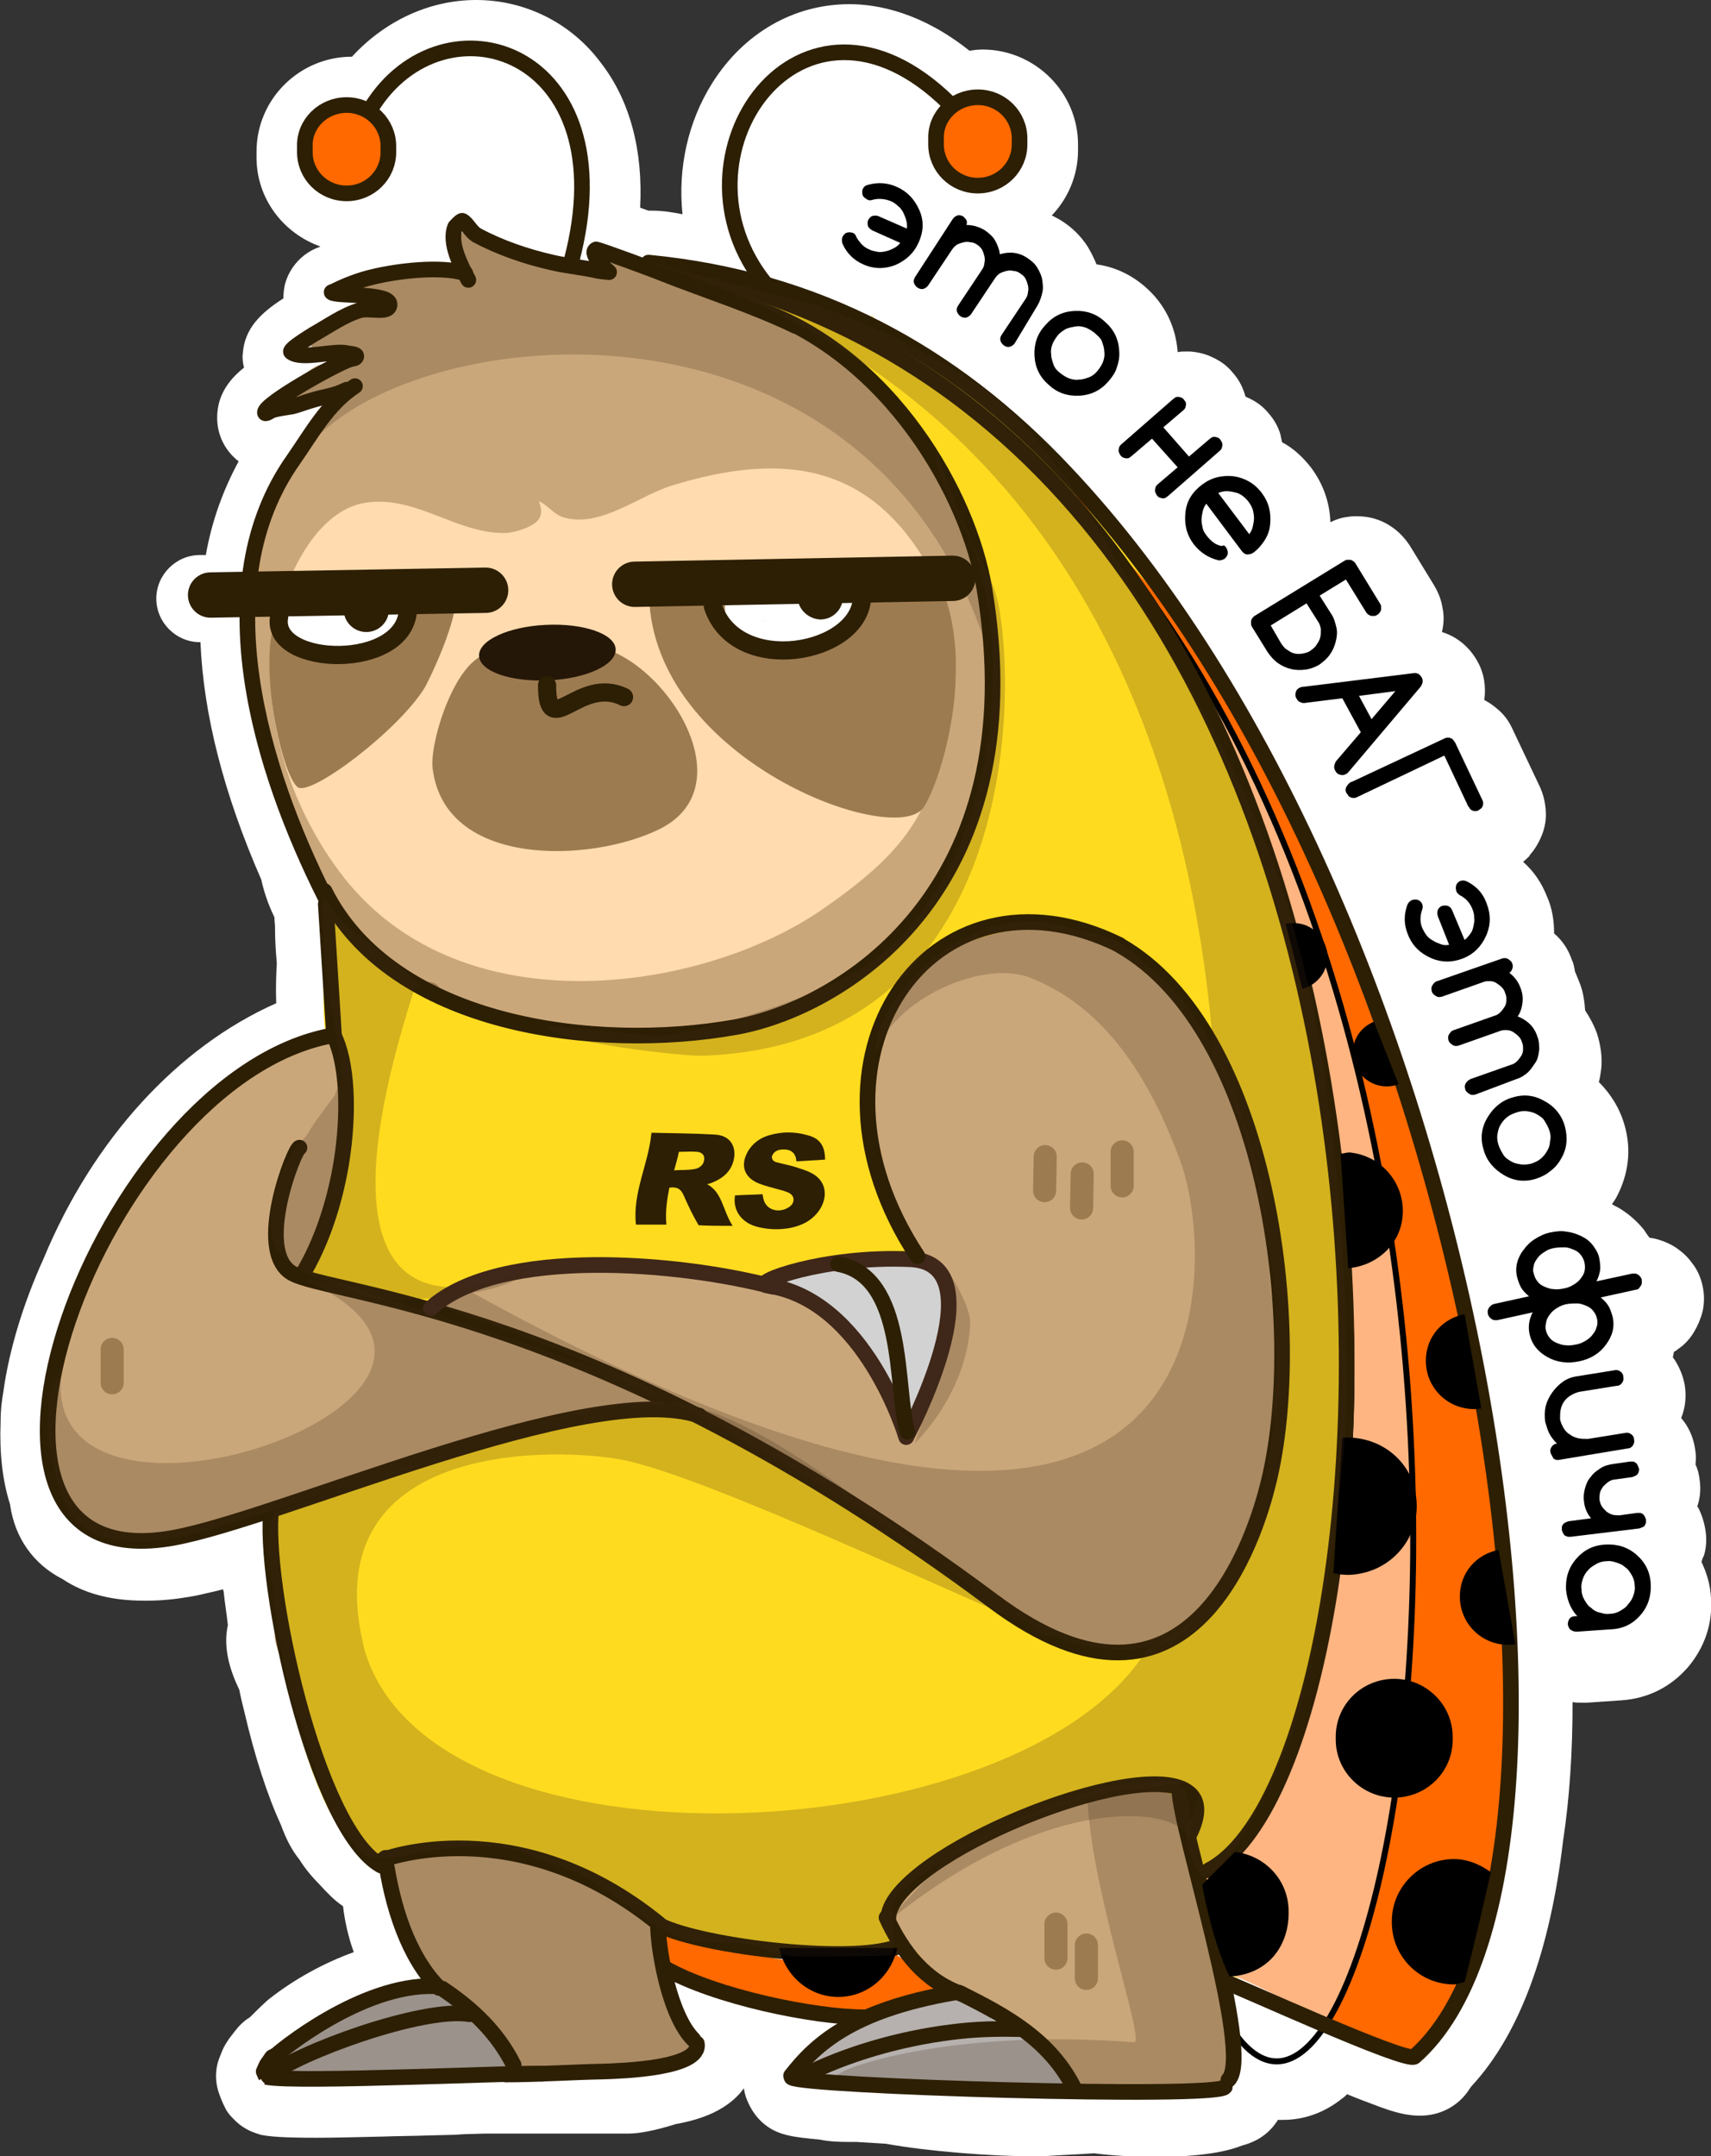 <?xml version="1.0" encoding="utf-8"?>
<!-- Generator: Adobe Illustrator 26.0.3, SVG Export Plug-In . SVG Version: 6.00 Build 0)  -->
<!DOCTYPE svg PUBLIC "-//W3C//DTD SVG 1.1//EN" "http://www.w3.org/Graphics/SVG/1.1/DTD/svg11.dtd">
<svg version="1.1" id="Слой_1" xmlns:x="http://ns.adobe.com/Extensibility/1.0/" xmlns:i="http://ns.adobe.com/AdobeIllustrator/10.0/" xmlns:graph="http://ns.adobe.com/Graphs/1.0/"
	 xmlns="http://www.w3.org/2000/svg" xmlns:xlink="http://www.w3.org/1999/xlink" x="0px" y="0px" width="286.8px" height="361.3px"
	 viewBox="0 0 286.8 361.3" style="enable-background:new 0 0 286.8 361.3;" xml:space="preserve">
<rect x="0" y="0" width="286.8" height="361.3" fill="#333333" stroke="none"/>
<style type="text/css">
	.st0{fill:#FFFFFF;}
	.st1{fill:#B6B1AE;}
	.st2{fill:#CAA77A;}
	.st3{fill:#FFDBAF;}
	.st4{fill:#9D7B51;}
	.st5{fill:none;stroke:#9D7B51;stroke-width:3.87;stroke-linecap:round;stroke-linejoin:round;stroke-miterlimit:10;}
	.st6{opacity:0.23;fill:#3F2719;}
	.st7{fill:#3F2719;}
	.st8{fill:none;stroke:#2D1F04;stroke-width:2.62;stroke-linecap:round;stroke-linejoin:round;stroke-miterlimit:10;}
	.st9{fill:none;stroke:#2D1F04;stroke-width:2.62;stroke-linejoin:round;stroke-miterlimit:10;}
	.st10{fill:none;stroke:#2D1F04;stroke-width:7.6;stroke-linecap:round;stroke-linejoin:round;stroke-miterlimit:10;}
	.st11{fill:none;stroke:#2D1F04;stroke-width:3.05;stroke-linecap:round;stroke-linejoin:round;stroke-miterlimit:10;}
	.st12{fill:#251707;}
	.st13{fill:#2D1F04;}
	.st14{fill:#FF6900;}
	.st15{fill:#FFDB1F;}
	.st16{fill:none;stroke:#000000;stroke-linecap:round;stroke-linejoin:round;stroke-miterlimit:10;}
	.st17{opacity:0.51;fill:#FFFFFF;}
	.st18{fill:#D2D2D2;}
	.st19{fill:none;stroke:#3F2719;stroke-width:2.62;stroke-linecap:round;stroke-linejoin:round;stroke-miterlimit:10;}
</style>
<path class="st0" d="M286.8,267.8c-0.1-2.2-0.7-4.2-1.6-6.1c0.1-0.3,0.2-0.7,0.4-1c0.4-1.3,0.5-2.7,0.3-4.1
	c-0.2-1.4-0.6-2.7-1.2-3.9c-0.1-0.1-0.1-0.2-0.2-0.3c0-0.1,0.1-0.2,0.1-0.3c0.4-1.3,0.5-2.7,0.3-4.1c-0.1-0.9-0.3-1.8-0.7-2.6
	c0.1-0.9,0.1-1.8-0.1-2.8c-0.3-1.9-1.1-3.6-2.3-5c0.7-1.7,0.9-3.6,0.6-5.5c-0.3-1.7-1-3.3-2-4.7c0.1-0.3,0.1-0.6,0.2-0.9
	c0.2-0.1,0.4-0.2,0.6-0.4c1.2-0.8,2.1-1.8,2.8-3c0.6-1,1.1-2.2,1.4-3.4c0.3-1.4,0.3-2.8,0-4.2c-0.3-1.4-0.9-2.8-1.8-3.9
	c-0.7-1-1.6-1.8-2.6-2.5c-1.2-0.8-2.5-1.3-3.8-1.6c-0.2,0-0.4-0.1-0.7-0.1c-0.3-0.4-0.6-0.8-0.9-1.3c-1.3-1.6-2.8-2.9-4.6-3.9
	c-0.3-0.1-0.5-0.3-0.8-0.4c0.2-0.4,0.5-0.7,0.7-1.1c2.1-3.9,2.6-8.1,1.4-12.2c-0.8-2.8-2.3-5.2-4.3-7.2c0.2-0.7,0.3-1.5,0.4-2.2
	c0.2-2-0.1-4-0.7-5.9c-0.5-1.4-1.2-2.7-2-3.9c-0.1-1.5-0.3-2.9-0.8-4.3c-0.3-0.8-0.6-1.5-0.9-2.2c-0.1-0.6-0.2-1.3-0.5-1.9
	c-0.6-1.8-1.6-3.3-3-4.5c0-2.1-0.3-4.2-1.2-6.2c-0.9-2.3-2.2-4.2-4-5.8c0.4-0.3,0.8-0.7,1.1-1c0,0,0,0,0-0.1c0.9-1,1.6-2.2,2.1-3.5
	c0.5-1.3,0.7-2.6,0.6-4c-0.1-1.4-0.4-2.7-1-4l-4.6-9.7c-0.6-1.3-1.4-2.4-2.5-3.3c-0.7-0.6-1.4-1.1-2.2-1.5c0.3-2.2,0-4.4-1.1-6.4
	c-1.3-2.4-3.4-4.2-6-5c0,0,0,0,0,0c0.3-1.3,0.4-2.7,0.1-4c-0.2-1.4-0.7-2.6-1.4-3.8l-4.1-6.7c-0.8-1.2-1.8-2.3-3-3.1
	c-1-0.7-2.1-1.2-3.3-1.5c-0.8-0.2-1.7-0.3-2.6-0.3c-0.5,0-0.9,0-1.4,0.1c-1,0.1-2,0.4-3,0.9c-0.1-3.3-1.2-6.4-3.2-9.1
	c-1.4-1.8-3-3.3-4.9-4.3c-0.1-0.5-0.2-0.9-0.3-1.4c-0.4-1.3-1.1-2.5-2-3.5c-0.9-1.1-2-1.9-3.3-2.5c-0.2-0.1-0.4-0.2-0.5-0.2
	c-0.1-0.2-0.1-0.4-0.2-0.6c-0.4-1.3-1.1-2.5-2-3.5c-0.9-1.1-2-1.9-3.3-2.5c-1.2-0.6-2.5-0.9-3.8-1c0,0,0,0,0,0c-0.2,0-0.5,0-0.7,0
	c-0.5,0-0.9,0-1.4,0.1c-0.3-4.3-2.2-8.1-5.4-10.9c-2.4-2.1-5.2-3.4-8.2-3.8c-0.4-1-0.9-2-1.5-3c-1.1-1.7-2.5-3.1-4.2-4.2
	c-0.6-0.4-1.2-0.7-1.8-1c2.7-2.8,4.4-6.7,4.4-10.9v-1c0-8.7-7.2-15.9-16-15.9c-0.8,0-1.5,0.1-2.2,0.2c-7.9-6.3-15.2-7.8-20.1-7.8
	c-9.3,0-17.7,4.8-23,13.2c-4.1,6.5-5.8,14.3-5,22c-2-0.4-3.6-0.6-5-0.6c-0.2,0-0.5,0-0.7,0c-0.5-0.2-0.9-0.3-1.4-0.5
	c0.5-9.6-1.7-18-6.6-24.3C95.7,3.8,88,0,79.8,0C72,0,64.5,3.5,59,9.5c-8.8,0-16,7.1-16,15.9v1c0,6.9,4.5,12.7,10.7,14.9
	c-0.1,0-0.1,0.1-0.2,0.1c-2.8,1-4.9,3.3-5.7,6.1c-0.2,0.8-0.3,1.7-0.3,2.5c-3.9,2.5-6.5,5.1-6.8,9.2c-0.1,0.8,0,1.6,0.2,2.4
	c-2.5,2-4.5,4.6-4.5,8.4c0,3,1.4,5.6,3.6,7.3c-2.6,4.8-4.5,10-5.5,15.7h-1c-4,0-7.3,3.3-7.3,7.3c0,4,3.3,7.3,7.3,7.3h0.1
	c0.5,12.1,3.9,25.4,10.2,39.8c0.4,1.8,1,3.8,2.2,6.3v0c0,0.6,0.1,1.2,0.1,1.6l0,0.2c0,1.8,0.1,3.7,0.3,5.9c-0.1,1.7-0.2,4.1-0.1,6.7
	c-16.5,7.3-30.7,22.8-39,42.8c-3.4,7.5-5.7,15.1-6.7,22c0,0,0,0,0,0.1c-0.3,1.6-0.5,3.3-0.5,5.3c-0.2,5.1,0.3,9.8,1.6,13.8
	c0,0,0,0.1,0,0.1c0.8,5.5,3.9,9.9,8.8,12.4c3.6,2.4,8.1,3.6,13.5,3.6h0.1c0.2,0,0.4,0,0.6,0c2.2,0,4.4-0.2,6.8-0.6
	c1.4-0.2,2.9-0.6,4.7-1c0.4-0.1,0.8-0.2,1.2-0.3c0,0.2,0.1,0.3,0.1,0.5c0.2,1.9,0.5,3.7,0.7,5.5c-0.7,3.1-0.1,6.7,1.9,10.8
	c0.3,1.5,0.6,2.7,0.9,3.9c1.7,7.3,3.8,13.8,6.1,18.8c0.9,2.5,1.9,4.3,3.1,5.8c1,1.6,2.2,3,3.4,4.2c1.2,1.3,2.4,2.6,3.9,3.6
	c0.3,2.6,0.9,5.2,1.8,7.7c-5,1.8-9.9,4.5-14,7.7c-0.7,0.5-2.1,1.9-3.4,3.2c-1,0.6-1.8,1.4-2.5,2.3l-1,1.3c-0.4,0.6-0.8,1.2-1.1,1.9
	l-0.4,1c-0.9,2.1-0.9,4.4-0.1,6.5l0.3,0.8c0.2,0.5,0.4,0.9,0.6,1.3c0.3,0.7,0.8,1.3,1.3,1.8c1,1.1,2.3,2,3.8,2.5
	c0.3,0.1,0.6,0.2,0.9,0.3c1.5,0.3,3.7,0.5,9.4,0.5c2.9,0,6.5-0.1,11-0.2c2.7-0.1,5.4-0.1,8.1-0.2l4-0.1l1.6-0.1l3.4-0.1h24.1
	c1.8,0,4.5-0.5,8-1.6c2.7-0.5,8.3-1.7,11.4-6c0.1,0.9,0.4,1.8,0.8,2.6c0.6,1.3,1.5,2.5,2.6,3.4c2.3,1.9,4.9,2.2,9.3,2.6
	c1.4,0.3,3,0.4,5,0.4c0.4,0,0.8,0,1.2,0c1.5,0.1,3.2,0.2,4.9,0.3c7.1,1.3,18,2.1,24.3,2.1c1.3,0,2.5,0,3.5-0.1l1.8-0.1
	c2-0.1,3.7-0.2,5.3-0.3c3,0.4,6.8,0.6,10.4,0.6c8.3,0,12.4-1.1,14.4-1.9c1.5-0.4,3.6-1.2,5.3-3.3c0.2-0.3,0.5-0.6,0.7-1
	c0.3,0,0.7,0,0.9,0c3.5,0,6.9-1.2,9.9-3.6c0.3-0.2,0.5-0.4,0.8-0.7c1.9,0.8,3.6,1.4,4.9,1.9c3.1,1.2,5.3,1.7,7.3,1.7
	c3.3,0,6.2-1.5,8-4c0.3-0.4,0.5-0.8,0.8-1.1c7.9-8.6,13-22.4,15.2-40.9c1.1-7.2,1.6-15,1.6-23.3c0.6,0.1,1.1,0.1,1.7,0.1
	c0.2,0,0.5,0,0.7,0l5.8-0.4c4.4-0.3,8.2-2.2,11.1-5.5C285.7,276.1,287.1,272.1,286.8,267.8z M24.7,259.1c-0.2,0-0.4,0-0.5,0
	c0.3,0,0.7,0,1,0C25,259.1,24.9,259.1,24.7,259.1z M52.2,60.4C52.1,60.4,52.1,60.4,52.2,60.4c0,0,0.2,0,0.3,0
	C52.4,60.4,52.3,60.4,52.2,60.4z M141.1,338.9C141,338.9,141,338.9,141.1,338.9c0.1,0,0.3,0,0.5,0
	C141.4,338.9,141.2,338.9,141.1,338.9z M142.3,9.6c0.1,0,0.1,0,0.2,0c0,0,0.1,0,0.2,0H142.3z M190.6,77.9
	C190.6,77.9,190.6,77.9,190.6,77.9L190.6,77.9C190.6,77.9,190.6,77.9,190.6,77.9z M237.9,345.5c0,0-0.1,0-0.1,0
	C237.8,345.5,237.9,345.5,237.9,345.5C237.9,345.5,237.9,345.5,237.9,345.5z M244.3,163.4c-0.1,0-0.2,0-0.2,0c0.3,0,0.6,0,0.8,0
	C244.7,163.4,244.5,163.4,244.3,163.4z M246.9,149.8C246.9,149.8,247,149.8,246.9,149.8C247,149.8,247,149.8,246.9,149.8
	L246.9,149.8z M253.4,163c0.1,0,0.2,0,0.2,0c0,0,0,0,0,0C253.6,163,253.5,163,253.4,163z"/>
<g>
	<g>
		<path class="st1" d="M160.9,333.9c-7.4,3-14.7,2-21.2,7.5c-1.1,0.9-4.7,4.1-4.2,5.7c0.8,2.7,6.7,2,8.8,2.1
			c8.1,0.2,16.5,1.2,24.6,1.4c1.5,0,9.1,0.9,9.4-1.2c0.6-5.2-10.2-9-12.7-11.7"/>
		<path class="st1" d="M73.9,332.4c-8.3-0.2-17.6,3.5-24.1,8.5c-0.6,0.5-5.7,5.3-5.2,6c1.3,1.9,7.7,0.5,9.6,0.7
			c8.1,0.9,16.8-0.6,25-0.4c1.4,0,6.8,1,7.6-0.6c1.2-2.3-5.3-6.3-6.5-7"/>
		<path class="st1" d="M112.8,247.7c-0.1-0.2-0.3-0.4-0.4-0.6"/>
		<path class="st2" d="M58,65.9c-2.4,0-8.6,12.1-10,14.6c-10.4,18.2-6.6,39.5,1.7,57.8c2.1,4.7,1.2,6.1,3.3,10.5
			c1,2,4.5,6.7,4.5,8.8c0,0.5,0,1.4,0,1.4s-0.7-3.5-1.4-5c-0.2-0.5-1.2-1.4-0.7-1.4c0.3,0,0.6,0.8,0.7,1c2.3,5.8-0.3,13.1,1.2,19.1
			c1,4.2,9,9.2,13.4,10.3c16.6,4.1,33.3-0.2,49.9-0.2c4.2,0,16.1,1.3,19.6-2.1c2.9-2.9,3.8-6.7,6.2-10c3.2-4.5,10.6-9.9,15.8-11.9
			c5.3-2.1,12-0.8,17.2,0.5c1.3,0.3,5.4,2,6.7,0.7c2.2-2.2,3.2-8.5,2.6-11.2c-1.5-7.3-1-18-2.4-25.1c-1-4.8-2.8-9.4-4.5-14.1
			c-7.1-18.3-17-33.3-32.7-44.7c-3.9-2.9-10.5-7.9-15-10.2c-4.4-2.2-9.2-2.1-13.6-4.3c-5.7-2.9-12-6.6-18.1-8.1
			c-1.6-0.4,0.6,2.3,0.5,2.6c-0.2,0.4-4,0.3-4.5,0.2c-5.1-1-10.4-0.9-15.3-3.1C82,41.5,79,38.4,78,38.7c-2.9,1,1.4,9.1,1.4,9.1
			s-0.4-0.7-0.7-1c-1.4-1.1-4.6-2-6.4-2.4c-3.9-0.8-5.5,1.7-8.8,2.4c-0.4,0.1-4.3,1.1-4.3,1.2c0,0.8,6.2,1.8,6.2,2.6
			c0,0.7-1.4,0.4-1.7,0.5c-1.8,0.3-12.2,4.6-11.5,6.9c0.3,1,5.8,1,6.9,1.7c0.3,0.2,1,0.2,1,0.2s-4.3,0.7-6.4,1.2
			c-2.7,0.7-8.1,6.7-3.3,6.7"/>
		<path class="st2" d="M202.2,285.8c-0.9,0.3-4,8.9-4.4,12.2c-0.8,6.5,4.2,15.1,5,21.5c0.8,6.3,1,12.4,3.6,18.2
			c0.9,2,0,8.7-0.6,10.9c-1,4-22.5,2.9-25.8,1.6c0,0-7.4-9.2-9.8-11c-2-1.5-0.5-1.8-5.2-3.8c-2.9-1.2-6.5-1.2-9.2-4
			c-2.6-2.6-4-8.4-6.8-10.3c-2.8-1.8-4.9-0.5-13.8,1.4c-8.9,1.9-15.5,1.5-24.1-0.7c-1.5-0.4-1.3,2.5-0.5,5.8
			c0.8,3.7,2.3,7.9,2.9,8.7c0.4,0.7,4.6,5.5,3.5,6.6c-2.2,2.3-18.5,4.5-21.2,4.5c-3.1,0-5.9-1.3-8.8-0.8c-0.7,0.1-2.1,0-2.1,0
			s1.6,0.7,1.4,0.2c-0.3-0.9-2.2-2.5-2.8-3.3c-2.3-3.1-6.1-7.5-8.8-10.1c-2.2-2.2-2.9-4.3-4.4-7.2c-2.1-4.2-3.5-9.4-4.7-14.1
			c-0.3-1.1-0.5,1-1.2,0c-2.3-3.5,5.2-12.3,0.2-17.3c-2.4-2.4-6.9-4.8-6.9-4.8S51,292,51,284.7c0-1.2-10.3-13.6-1.2-13.1
			c9.1,0.4-4.8,4.2-3,4.2c6,0,10.9-0.4,16.9,1.2c3.9,1.1,7.1,3.6,11.3,4c6.4,0.6,12.8-1,19.2-0.5c6.2,0.5,11.4,1.5,16.6,0.5
			c1.2-0.2,7.9,6.8,8.6,6.1c0.9-0.9-1.7-13,0.3-13.5c3.5-0.9,6.3,2.6,9.6,3.2c8.1,1.6,17.1,2.2,24.6-2.3c3.3-2,6.7-5,8-8.2
			c1.4-3.5,1.2-6.6,2.6-10.3c1.7-4.6-0.3-11.4-1.3-16.1c-0.6-3-3.3-11-1.8-14.1c2.7-5.3,19.6-13.9,25.3-15.2
			c5.2-1.2,11.1-2.3,16.4-0.9c6.5,1.6,7.3,7.1,8.5,11.6c3.8,15.1,3,30.5-4,46.3c-1.8,4.2-2.9,7.6-6.6,10.3c-0.9,0.7-4.9,5.6-5.1,6
			c-0.3,0.7,5,0.4,5.1,0.4c4.2,1.4,0.6,3.3-0.7,7.7"/>
		<path class="st3" d="M46.6,103c2-8.1,7-17.3,14.3-18.7c8.6-1.6,15.7,5.3,24,5c1.5-0.1,4.5-1,5.4-2.3c0.9-1.3,0-3,0-3
			c1.3,0.4,2.6,2.3,4.2,2.7c6.2,1.8,12.6-3.7,18.3-5.4c18.7-5.7,33.4-3.6,43.3,14.5c2.2,4.1,5.7,13.4,3.3,23.8
			c-3.4,15.1-5.2,21.5-21.6,32.8c-19.5,13.5-59.9,20.2-80.1-5.3C48.3,135.1,42.9,118.2,46.6,103z"/>
		<path class="st4" d="M84.3,109.9c-6.8-3.4-12.3,13.8-11.8,18.7c1.9,16.9,26.6,16,38.1,10.3c16.6-8.3-3.7-34.9-15.5-30.2"/>
		<path class="st4" d="M46.6,103c-3.7,6.7,0.5,26.8,3.3,28.9c2.2,1.6,17-9.6,21.3-16.7c1.1-1.9,6.8-14.1,4.7-16.2
			c-1.2-1.2-17.2,1-19.7,1.5C52.9,101.2,48.1,100.3,46.6,103z"/>
		<path class="st4" d="M108.8,99.9c0.8,27.6,41.3,42.3,46,35.4c3-4.4,9.6-25.7,1.7-39.6c-0.8-1.4-10.2,2.1-11.6,2.4
			C133.1,100,108.5,87.9,108.8,99.9z"/>
		<line x1="63.7" y1="286.6" x2="63.6" y2="292.3"/>
		<line class="st5" x1="63.7" y1="286.6" x2="63.6" y2="292.3"/>
		<line x1="69.8" y1="290" x2="69.7" y2="295.6"/>
		<line class="st5" x1="69.8" y1="290" x2="69.7" y2="295.6"/>
		<line x1="75.5" y1="293.7" x2="75.5" y2="299.3"/>
		<line class="st5" x1="75.5" y1="293.7" x2="75.5" y2="299.3"/>
		<line x1="66.4" y1="163.6" x2="66.4" y2="169.2"/>
		<line class="st5" x1="66.4" y1="163.6" x2="66.4" y2="169.2"/>
		<line x1="72" y1="166.5" x2="71.9" y2="172.1"/>
		<line class="st5" x1="72" y1="166.5" x2="71.9" y2="172.1"/>
		<path class="st0" d="M121.5,101.1c0,2.5,0.5,4.2,1.4,5.4c2.6,3.3,8.3,1.5,14,0.5c6.2-1.1,7.6-4.9,8.8-7.2"/>
		<path class="st0" d="M47.5,99.7c-5.3,13.8,16.6,12.3,20.6,1.9"/>
		<path class="st6" d="M45.7,67.6c4,0,7.5-1.1,11.4-2c1.1-0.3,3.3-1.5,3.3-0.3c0,0.2-0.5,0.2-0.7,0.3c-3.4,2-6.1,4.9-8,8.4
			c-0.7,1.2-2.5,4.5-2,3.7C65.1,50,176.4,39.6,170,152c-0.1,1-1.3,2.7-0.3,3c2,0.7,5.2-1.3,7.7-0.3c1.1,0.4,9.2,4.9,10,4.4
			c1.4-1,0.4-6.3,0.7-8c5.7-37.9-38.1-88.7-41.9-90.8c-14.4-8-43.9-16.9-44.6-17.1c-0.1,0-2.7,1.6-4,1.3c-4.8-0.8-10.2-2.6-15.1-4
			c-0.7-0.2-5.2-3.7-5.4-3.3c-0.5,1.1-0.9,7.2-0.3,8c0.4,0.6,2.8-0.3,2-0.3c-6.2,0-14.1,2-20.8,3.3c-0.2,0-0.7,0.1-0.7,0.3
			c0,1.9,8.7,0.7,8.7,2c0,1-12.1,4.4-13.7,5.7c-0.5,0.4-2.5,1.9-2,2.3c1.6,1.6,5.6-0.4,7.7,0.7"/>
		<path class="st6" d="M185.9,290.7c-3.3,1.3-4,6.2-3.5,12.6c1.2,15.4,9.6,39.1,7.7,38.9c-31-2.4-49.9,4.5-49.9,5.7
			c0,1.1,5.4,0.8,6.4,1c6.2,1.6,21.8,2.7,28.1,2.3c11.8-0.7,15.3-1,27.1-1c1.5,0,0.4,0.5,1.7-0.3c4.9-3.3,0.7-18.8,0.1-23.7
			c-1-7.8-5.2-21.9-4.1-29.6c0.3-2.4,4.5-8.8,4-11.2C202.5,280.6,187.3,290.2,185.9,290.7z"/>
		<path class="st7" d="M95.6,320.9c0,0.2,0,0.4,0,0.7"/>
		<path class="st6" d="M68.4,310.1c-2.2,0-3,5.4-3,6.2c0.5,6.4,3.3,11.8,7.2,16.9c0.1,0.2-0.8-1.5-0.9-1.3c-0.2,0.7-4.4,2.5-5.2,2.6
			c-2.4,0.5-24.5,8.8-21.4,13.4c0.1,0.1,22.9-0.3,24.8-0.3c12.4,0,22.1,0,34.5,0c1.8,0,10.8-2.6,11.8-4.1c1.4-2.1-3.1-9.5-3.8-11.3
			c-0.4-1-2.1-10.6-2.3-10.7c-3.9-2.6-16.1-9.8-20.6-10.5C74.3,308.6,77.3,310.1,68.4,310.1z"/>
		<path class="st8" d="M59.5,64.7c-4.6,3-7.3,8-10.3,12.3c-15,21.2-5.4,52,5.3,73.3"/>
		<path class="st8" d="M58.1,65.3c-2.2,1.1-3.7,1.1-5.9,1.8c-1.1,0.3-2,0.7-3.2,1c-1.1,0.2-2.2,0.3-3.2,0.6
			c-0.5,0.1-1.4,0.9-1.4,0.4c0-1.5,12-8.2,14.3-8.9c0.3-0.1,0.9-0.1,1-0.4c0.2-0.5-0.9-0.5-1.4-0.6c-2.3-0.6-7.7,1.2-9.5-0.2
			c-0.5-0.4,3.5-2.8,3.8-3c2.5-1.4,5-3.2,7.7-4c1.6-0.5,5,0.7,5-1c0-2-9-1.3-9.7-2c-0.1-0.1,0.3-0.1,0.4-0.2c2-1,4.3-1.9,6.5-2.4
			c4.1-1,11.4-1.9,15.5-0.6"/>
		<path class="st8" d="M72.8,332.8c-12.2-0.4-26.1,11-27,12"/>
		<path class="st8" d="M84.8,347.6c5,0,11.2-0.4,16.3-0.5c3-0.1,16.5-0.5,15.7-4.7"/>
		<path class="st8" d="M132.7,348.1c1.8,1.5,71,3.6,72.6,1.6"/>
		<path class="st8" d="M74.1,333.2c5.1,3.4,9.3,7.4,12,12.8"/>
		<path d="M44.6,348c4.8,1.1,44.4-0.9,46.7-0.5"/>
		<path class="st9" d="M44.6,348c4.8,1.1,44.4-0.9,46.7-0.5"/>
		<polyline points="46.2,344.4 45.6,344.7 44.7,346 44.2,347.1 44.6,348 		"/>
		<polyline class="st9" points="46.2,344.4 45.6,344.7 44.7,346 44.2,347.1 44.6,348 		"/>
		<path class="st8" d="M45,347.9c4.7-3.9,25.8-11.7,33.7-10.4"/>
		<path class="st8" d="M134.5,347.9c7.3-3.7,16.2-6.3,25-7.4c3.8-0.5,7.6-0.6,11.3-0.5"/>
		<line class="st10" x1="106.4" y1="97.9" x2="159.7" y2="96.9"/>
		<polyline class="st10" points="81.4,98.9 64.2,99.2 35.3,99.7 		"/>
		<path class="st11" d="M119.5,101.6c3.9,11.8,24.6,8.1,25-1.5"/>
		<path class="st11" d="M46.8,103.3c-1.7,8.5,21.6,9.2,21.6-1.5"/>
		<path class="st12" d="M80.3,109.9c-0.1-2.6,4.9-4.9,11.2-5.2c6.3-0.3,11.6,1.5,11.7,4.1c0.1,2.6-4.9,4.9-11.2,5.2
			C85.6,114.3,80.4,112.5,80.3,109.9z"/>
		<path class="st11" d="M134.3,99.7c0.2-0.1,0.4-0.3,0.6-0.4"/>
		<path class="st11" d="M91.7,114.8c0,9.6,5.4-1.7,12.9,2"/>
		<path class="st13" d="M57.6,102.1c0-2.1,1.7-3.8,3.8-3.8c2.1,0,3.8,1.7,3.8,3.8c0,2.1-1.7,3.8-3.8,3.8
			C59.3,105.9,57.6,104.2,57.6,102.1z"/>
		<path class="st13" d="M133.7,100c0-2.1,1.7-3.8,3.8-3.8c2.1,0,3.8,1.7,3.8,3.8c0,2.1-1.7,3.8-3.8,3.8
			C135.4,103.7,133.7,102,133.7,100z"/>
		<path class="st13" d="M124.4,41.9c0-0.1,0.1-0.1,0.2-0.1c0.1,0,0.2,0,0.2,0.1c0,0.1-0.1,0.1-0.2,0.1
			C124.5,42.1,124.4,42,124.4,41.9z"/>
		<path class="st13" d="M128.5,104.1c-0.3,0-0.6-0.1-0.9-0.1"/>
		<path class="st14" d="M110.5,322.9c-0.2-0.6,1.1,3.5,1.1,4.3c0,2.6,2.5,4.5,5,5.3c2.7,0.9,5.6,0.9,8.2,1.8
			c4.2,1.4,11.6,4.1,16.1,3.7c2.4-0.2,5.4-1,7.6-1.8c1.8-0.7,4.3-0.7,6.1-1.5c0.3-0.1,2.4-1.8,4.9-0.4c2.6,1.3,0.3,0.2,0.2,0
			c-1.5-1.4-7.4-5.4-9.2-6.6c-0.1-0.1-0.2-0.2-0.3-0.2c-1-0.1-2.7,0.7-3.7,0.9c-1.9,0.4-4.1,0.1-6.1,0.3c-6.7,0.6-13-0.9-19.3-2.5
			C119,325.5,111.2,325.2,110.5,322.9z"/>
		<path class="st15" d="M167.5,69c2,3.9,5.5,7.8,7.9,11.8c1.9,3.2,2.1,7.3,3.9,10.4c7.5,12.5,18.9,22.7,25.5,35.9
			c12.8,25.7,18.7,61.8,18.7,90.5"/>
		<path class="st15" d="M146,52.8c13.5,13.5,31.9,36.1,36.6,54.9c3.4,13.5,4.7,27.7,4.7,41.6"/>
		<path class="st16" d="M130.6,48.9c5.3,0,11,5.4,15.1,8.3c14.1,10.1,27.2,22.2,33.4,39.1c1.6,4.4,2.8,9.1,3.9,13.6
			c1,4.2,0.8,9.6,3.2,13.3"/>
		<path class="st15" d="M55.6,150.9c-1.2-0.2-2,20.5-0.8,23c2.1,4.3,4.5,6.5,3.6,12.5c-0.7,4.6-1.3,9-2.8,15.5
			c-1.5,6.6-3.6,7.3-3.4,10.1c0.5,7.2-0.2,2.1,2.6,2.1c0.8,0-3.2,0.9,3.7,1.7c7,0.8,8.3,8.7,13.3,3.1c7.4-8.5,18.1-4.6,28.3-6.3
			c6.5-1.1,12.2-1.9,18,1c2.8,1.4,7.7,0.5,10.4,1.8c2.7,1.4,8.2-5.9,10.2-3.3c2,2.7,13.5,0.2,13.9,0.2c0.6,0,1.4,0.4,1.8,0
			c0.6-0.6-0.9-1.6-1.2-2.4c-1.7-4-4.8-8.3-5.5-12.8c-1.3-9.4-3.8-18.2,0.5-26.8c0.8-1.6,2.2-6.2,3.6-7.4
			c6.5-5.7,25.4-10.1,36.2-4.1c1.7,1,36.7,67,37.9,64.7c1.2-2.4-3.2-70.5-4.3-72.8c-26-57.4-31.2-61.3-54.3-81.6
			c-13.5-11.8-29.9-18.5-45-22.3c-1.3-0.3-14.2-4.6-15.3-2.8c-0.2,0.3,0.1,0.7,0.3,0.9c2,2.5,10.8,4.2,13.7,4.9
			c8.3,1.8,18.8,8.6,25.5,13.7c6.2,4.7,10.2,12.4,13,19.1c1.5,3.5,3.8,9.9,5.2,13.7c3.2,8.6,2.8,13.7,1.8,22
			c-0.5,3.9-1.4,8.7-2.1,12.7c-1.7,10-10.3,24.8-18.5,30.7c-4,2.9-8.8,4.5-13.1,7c-2.8,1.7-7.4,3.3-10.7,3.7
			c-11.8,1.5-20.4,0.2-31.3-1.3c-5.1-0.7-11.1-1.1-16.1-3C66.9,164.8,59.6,156.4,55.6,150.9z"/>
		<path class="st15" d="M110.9,322.4c-0.4-0.8,0.5,1.8,0.6,2.7c0.2,0.9-0.3,3.6,0.2,4.4c0.8,1.2-1-3.3-0.1-6.1
			c0.8-2.5,5.9,1.7,12.5,2.2c4,0.3,11.1,1.7,14.4,1.7c4.2,0,9.6,1.2,14.1-0.7c1.6-0.7,4.8,7.8,5.9,6.8c0.3-0.3-4.8-4.5-5.3-5
			c-2-2.5-4.8-5.6-4.8-8.7c0-2,8-6.5,9.5-7.8c10.1-8.3,18.6-11.1,30.8-12.4c2.9-0.3,3.6,0.2,6.4,0.8c6.9,1.4,4.6,5.5,3.7,8.3
			c-0.3,0.8,1.3,5.1,1.5,6.3c0.3,2.4,1.9,4.8,2.8,7c2.2,5.8,2.6,10.7,2.6,16.8c0,2.1-0.2,11.8,0.6,8.7c0.9-3.1,0.1-1.8,0.5-2.1
			c0.7-0.5-0.8-2,0.5-2.4c2.4-0.6-3.6-8.2-1.2-8.8c5.3-1.3-4.1-9.9-3.6-13.2c1.7-12.1-6.5,1.5,2.2-7.7
			c15.8-16.8,22.4-53.5,23.2-59.9c5-37.1-7.6-88.1-9.8-93.6c-0.1-0.3-2.1,36.3-17-4.2c-2-5.4,9.5,35.1,9.4,35.1
			c-0.4,0,2.4,58.6,2.4,58.7c-1,3.4-2,7-3.4,10.2c-2.8,6.6-6.9,11.7-13.6,14.6c-10.2,4.4-22.3-0.3-25.9-2.3
			c-3.6-1.9-5.5-4.2-7.1-5.8c-0.7-0.7-3.1-2.6-3.9-2.6c-0.9,0-15-10.1-23.8-15.3c-6.2-3.6-16.6-11.3-23.8-10.9
			c-15.6,0.8-18.7,0.4-47.1,9c-3.3,1-20.3,2.3-20,7.2c1.6,25.4,7.2,44.4,12.1,52.1c4.8,7.7,9.5,5.5,11,5.3
			C92.1,307.5,111.7,324.1,110.9,322.4z"/>
		<path class="st8" d="M110.3,323.1c0.2,4.7,2.1,14.8,5.9,18.6"/>
		<path class="st8" d="M148.6,321.3c2.6,5.7,6.5,10.7,12.6,12.8"/>
		<path class="st8" d="M159.8,333.9c-17.2,3-23.2,8.8-27.2,13.9"/>
		<path class="st14" d="M179.1,80.9c-0.1-0.3,8.1,11.2,9,12.2c6.8,7.4,13.3,15.3,18.4,23.9c1.9,3.2,3,7.2,4.6,10.5
			c1.8,3.9,4.2,7.4,6,11.3c9.2,19.3,62.8,147.4,20.6,205.5c-1.9,2.6-30.8-14.7-33.6-14c-1.7,0.4-1.9-9.8-1.9-15.7
			c0-2.5,2.9-2.4,4.6-4.1c2.7-2.7,3.4-2.9,6.8-9.5c3.4-6.7,2.5-8.5,4.7-13.5c4.4-10.3,4.4-16,5.7-27.1c0.7-6,1.2-10.2,1.2-16.2
			c0-3.8,0.5-9.2,0.7-17.7c0.3-8.5-0.5-7.3-0.7-16.7c-0.3-9.4-0.9-9.7-2-18.7c-1.1-9-2.3-13.9-4.4-23.6c-0.7-3.2-0.6-6.1-2.5-11.6
			c-1.8-5.5-3.1-11.2-5.9-18.2c-3.1-7.7-6.6-14.9-10.3-22.3c-1.5-3-2.1-7.2-4.1-9.8C190.2,97.8,184,89.3,179.1,80.9z"/>
		<path class="st17" d="M181.2,85.7c86.4,97.5,53.2,289.4,26.4,255.8c-2.2-2.7-1.4-10.4-3.1-15.1c-0.5-1.3-3.6-12.7-2.7-13
			c9.9-3.6,17.7-23.3,21.8-47.5c3.7-22.4,3.8-44,0.9-66.4c-1.3-9.8-1.4-14.8-2.5-19.9c-3.2-14.7-5.4-28.5-11.3-41.9
			c-5.3-12.2-12-30.6-20.7-41.3"/>
		<path class="st16" d="M181.2,85.7c86.4,97.5,53.2,289.4,26.4,255.8c-2.2-2.7-1.4-10.4-3.1-15.1c-0.5-1.3-3.6-12.7-2.7-13
			c9.9-3.6,17.7-23.3,21.8-47.5c3.7-22.4,3.8-44,0.9-66.4c-1.3-9.8-1.4-14.8-2.5-19.9c-3.2-14.7-5.4-28.5-11.3-41.9
			c-5.3-12.2-12-30.6-20.7-41.3"/>
		<path class="st14" d="M163.9,16.3L163.9,16.3c3.9,0,7,3.1,7,6.9v1c0,3.8-3.1,6.9-7,6.9s-7-3.1-7-6.9v-1
			C156.8,19.4,160,16.3,163.9,16.3z"/>
		<path class="st8" d="M163.9,16.3L163.9,16.3c3.9,0,7,3.1,7,6.9v1c0,3.8-3.1,6.9-7,6.9s-7-3.1-7-6.9v-1
			C156.8,19.4,160,16.3,163.9,16.3z"/>
		<path class="st14" d="M58.1,17.6L58.1,17.6c3.9,0,7,3.1,7,6.9v1c0,3.8-3.1,6.9-7,6.9c-3.9,0-7-3.1-7-6.9v-1
			C51,20.7,54.2,17.6,58.1,17.6z"/>
		<path class="st8" d="M58.1,17.6L58.1,17.6c3.9,0,7,3.1,7,6.9v1c0,3.8-3.1,6.9-7,6.9c-3.9,0-7-3.1-7-6.9v-1
			C51,20.7,54.2,17.6,58.1,17.6z"/>
		<path class="st8" d="M159.1,215.1c1.3-2.5,2.3-8.9-3.8-15.5"/>
		<path class="st8" d="M54.4,149.3c11.3,22.6,45.4,27,68.9,22.8c17.4-3.1,50.2-22.5,41.7-73.5c-2.6-15.5-15.6-39-38.2-46.9"/>
		<path class="st8" d="M54.6,151.5c0-0.3,1.4,22.2,1.4,22.2"/>
		<path class="st8" d="M148.9,321.5c0-2.4,2.3-5.1,5.9-7.9c15-11.5,52.8-22.9,44.6-6.3"/>
		<path class="st8" d="M197.7,300c0,6.1,12.5,44.2,8.2,48.5"/>
		<path class="st8" d="M110.6,322.6c7.1,3.6,33.6,6.8,40.5,3.3"/>
		<path class="st8" d="M111.3,329.7c8.5,4.9,25.3,8.3,33.4,8.3"/>
		<path class="st8" d="M108.7,44c28.1,2.7,50.9,15,69.8,35.1c69.4,73.4,94.2,234.1,58.6,265.5c-1.3,1.2-30.2-12.1-31.5-12.4"/>
		<path class="st8" d="M45.5,252.6c-1.6,12.3,7.4,53.9,18.4,60"/>
		<path class="st8" d="M128.4,47.7c-17.5-21.3,5.9-54.8,30.7-30.4"/>
		<path class="st8" d="M95.8,43.7c9.4-35.6-21.5-45.2-33.6-25.6"/>
		<path class="st8" d="M160.8,333.9c7.9,3.9,15.3,8,19.3,16.1"/>
		<path class="st8" d="M78.5,46.9c-1.2-2.3-3.3-6.2-2.2-8.9c0.1-0.1,1-1.1,1.2-1c0.8,0.4,1.4,1.8,2.4,2.4c3.9,2.1,8.3,3.6,12.7,4.6
			c2.6,0.6,5.2,0.8,7.7,1.4c0.6,0.1,1.8,0.2,1.8,0.2s-3.5-3.1-2.2-3.8c0.2-0.1,10.2,3.6,11.1,4c7.1,2.8,15.5,5.5,22.3,8.8"/>
		<path class="st18" d="M129.7,215.4c-1-0.7,2.4-1,3.5-1.4c2.5-0.9,4.8-1.6,7.3-2.4c3.5-1.1,16.2-2.5,17.9,1.9
			c2.1,5.2-0.7,16.9-3,21.3c-0.1,0.3-0.2,0.5-0.3,0.8c-0.9,2-1.9,3.9-2.8,5.8c0,0,0.1,0.5-0.2,0.3c-0.7-0.5-2.7-8.2-3.4-9.5
			c-0.3-0.7-1.2-1.1-1.6-1.7c-0.9-1.3-1.3-3-2.3-4.2c-1.8-2.3-4.5-3.9-6.9-5.6C134.9,218.9,132.8,217.5,129.7,215.4z"/>
		<path class="st2" d="M186.2,158.2c13.4,7.3,19.4,20.1,22.6,33c8.2,32.7,11.6,54.9-9.9,81.3c-17.1,21.1-65.4-35.1-85.2-35.9
			c-30.4-1.2-101.1,36.1-104.2,13.2C4.4,223.3,24,181.5,55.5,173c1.3,4.5,1.9,8.4,2,11.7c0.6,13.5-2.7,25.1-6.8,27.9
			c0.6,0.5,21,6.9,21.4,6.3c1.6-2.2,61.2-23.5,80.1,18c6.7-8.2,9.4-23.6,1.8-25.2c-5.6-14.4-16.2-29.6-2.6-46.3
			C158.9,156.2,175.9,152.6,186.2,158.2z"/>
		<path class="st8" d="M55.7,173.5c-39.1,7.1-69.9,91.9-26.8,84.2c18.1-3.2,69.8-26.7,88.3-20.5"/>
		<path class="st8" d="M50.2,192.3c-0.8,0-7.6,17.2-1.3,21c6.4,3.8,50.8,5.2,117.6,55c33.4,25,44.1-11.7,46.1-19.8
			c6.4-25.8-0.1-76-24.9-90.1"/>
		<path class="st19" d="M128.6,215.4c16.5,2.3,23.3,25.4,23.3,25.4s15.5-29,0.8-29.8C138,210.3,125.7,215,128.6,215.4z"/>
		<path class="st19" d="M129.6,215.6c-15.5-4.1-45.8-6.8-57.4,3.6"/>
		<path class="st8" d="M140.5,211.8c11.5,2.1,9.5,21,11.6,28.1"/>
		<path class="st8" d="M187.6,158.3c-31.6-15.5-55.6,19.2-33.8,52.2"/>
		<path class="st8" d="M55.9,173.4c2.3,4.5,2.7,12.9,1.3,21.5c-1.1,6.6-3.3,13.4-6.6,18.8"/>
		<path class="st8" d="M202.6,313.4c35.3-18.3,46.1-235.7-86-267.3"/>
		<path class="st8" d="M64.6,311.3c1.1,7.9,3.8,16.6,9,21.8"/>
		<path class="st6" d="M146.4,180.3c-1-10.7,17.1-20,26.2-16.5c13.2,5.1,20.5,17.9,25.2,30.6c6.3,16.9,10.5,93.5-118.6,22.2
			c-0.6-0.3-7,1.9-6.5,2.1c42.9,12.8,86.8,44.2,89.3,46.7c3.3,3.2,8.6,5.6,12.6,7.7c6.3,3.4,16.3,4.5,22.5,1.4
			c1.9-1,3.1-3.1,4.4-4.7c6.9-8.4,9.9-17,11.1-28.2c0.3-3.1,1.8-6.2,2-9.3c0.4-5.5-1-10.9-1.6-16.4c-0.6-6.6-0.4-13.7-2.1-20
			c-2.1-8-6.1-19.8-12.1-27.6c-2.7-3.5-5.8-5.8-8.5-8.3c-3.5-3.3-5.2-3-11.8-4.8c-13.7-3.9-27.2,6.9-31.5,18.1"/>
		<path class="st6" d="M51.1,214.5c43.3,19.4-48.1,50.2-40.5,13.6c0.1-0.6-2.1,5.2-2.2,5.7c-1.1,5.3,0.4,13.7,2.7,18.6
			c3.4,7.2,13.6,6.3,20.2,4.8c5.8-1.3,10.8-3,16.2-4.7c12.6-3.9,27.2-8.2,34.7-11.2c7.5-3,15.8-4.6,22.1-5.9
			c1.6-0.3,6.1,0.5,7.2-0.3c0.6-0.5-3.8-3.1-4.1-3.3c-4.6-2.2-9.3-3.1-14.1-4.8c-12.3-4.4-23.9-7.7-36.2-12"/>
		<path class="st6" d="M149.7,321.3c27.6-22,49.4-18.2,49.5-12.9c0,2.6,1.9-10.1-3.1-10c-2.4,0-19.4,1.7-12.9,1
			c7-0.8-7.7,2.8-14,6.3c-3.7,2.1-7.7,3-10.8,6C156.7,313.2,147.6,322.9,149.7,321.3z"/>
		<path class="st6" d="M156.9,75.7c0,6.5,7.5,16.7,9.8,23.1c3.5,9.7,7.4,76.1-48.9,78.1c-3.3,0.1-23.4-2.1-26-4.7
			c-0.5-0.5,17.1,1.3,17.9,1.4c3.2,0.4,27.3-5.6,36.9-12.8c20.4-15.3,24.9-53.3,14.3-74.6"/>
		<path class="st6" d="M159.4,213.9c-0.4-0.9,3,4.5,3.2,7.3c0.1,2.7-0.8,11.8-9.2,20.6c-0.2,0.2,2.6-7.4,2.9-8.1
			C158.1,227.9,162.2,219.8,159.4,213.9z"/>
		<path d="M243.7,311.5c-5.7,0-10.4,4.7-10.4,10.4v0.2c0,5.7,4.6,10.4,10.4,10.4c0.6,0,1.2-0.3,1.8-0.4c1.7-6.6,3.2-13.1,4.4-18.4
			C248.1,312.4,246,311.5,243.7,311.5z"/>
		<path d="M225,240.9l-1.5,22.7c1.4,0.3,2.8,0.4,4.3,0.1c6.4-1.1,10.6-7.1,9.5-13.3l0-0.3C236.2,244.3,230.9,240.5,225,240.9z"/>
		<path d="M207,310.3l-5.5,5.5c0,0,1.6,9.3,4.6,15.4c7.4-0.5,9.9-6.2,9.9-10.5v-0.2C216.1,315.1,212.1,310.9,207,310.3z"/>
		<path d="M130.6,326.4c1,4.6,5,8.2,9.9,8.2c4.9,0,8.9-3.5,9.9-8.2H130.6z"/>
		<path d="M245.5,220.2c-3.7,0.7-6.5,3.8-6.5,7.8c0,4.5,3.6,8.1,8.1,8.1h0.5c0.2,0,0.4-0.1,0.7-0.1L245.5,220.2z"/>
		<path d="M251.2,259.7c-3.7,0.7-6.5,3.8-6.5,7.8c0,4.5,3.6,8.1,8.1,8.1h0.5c0.2,0,0.4-0.1,0.7-0.1L251.2,259.7z"/>
		<path d="M230.3,171.2c-2.5,1-4,3.6-3.4,6.3c0.6,3.1,3.7,5.1,6.8,4.4l0.3-0.1c0.2,0,0.3-0.1,0.4-0.2L230.3,171.2z"/>
		<path d="M218.3,165.7c2.6-0.7,4.4-3.1,4.2-5.8c-0.3-3.1-3-5.5-6.1-5.2l-0.4,0c-0.2,0-0.3,0.1-0.5,0.1L218.3,165.7z"/>
		<path d="M226.2,193.1c-0.5,0-1,0.2-1.5,0.2l1.3,19.2c4.7-0.4,8.7-3.9,9.1-8.7C235.6,198.4,231.6,193.6,226.2,193.1z"/>
		<path class="st8" d="M64.2,311.6c0,0,22.5-8.6,46.3,10.8"/>
		<path class="st6" d="M109.4,44.3c73.2,22.5,90.6,87.5,94,131.7c15.7,34.4,15.7,89-11.1,100.3c-20.8,34-119.1,39.2-131.1,0.5
			c-9.5-36.1,33.2-34.3,43.6-32.1c14.4,3.1,55.2,22.5,66.7,27.1c-3.8-2.3-9.9-5.9-10.3-6.3c-5.1-4.9-11-9.7-16.7-13.9
			c-8.1-5.8-20.1-14.5-30-16.3c-1.7-0.3-3.5-0.5-5.2-0.5c-12.3,0-26,6.5-37.2,9.8c-2.6,0.8-25.9,8.7-26,8.8
			c-0.2,0.5-0.9,2.1-1.2,4.8c0,0,0,0.1,0,0.1c-0.1,0.8,0,1.7,0,2.7c0.1-0.3,0.1-0.6,0.2-1c0.3,3.4,2.3,21.9,4.7,27.1
			c2.6,5.7,4,15.2,6.4,17.8c1,1,4.5,6.2,6,6.4c1,0.1,4.5,0,5.8-0.3c4.7-1.2,14.5-2.7,19-0.8c4.7,1.9,8.9,2.7,13.2,5.5
			c4.2,2.7,8.8,7.2,13.6,8.9c2.1,0.7,6.3,1,8.3,0.9c4.6-0.2,6.2,1.8,10.8,2.3c1.1,0.1,16.3,0,16.6-0.2c0.7-0.5-0.3-7.2,0.2-8.8
			c1.5-5,29.2-18.7,39.7-18.9c4-0.5,9.6-1.2,9.9-1.1c3.7,2.1-0.7,6.3-0.5,8.8c0.1,1,1.7,7,3,6.8c4.8-0.5,13-18.7,15.1-25
			c5-15.2,9.3-45.2,8.9-61.1c-0.5-20.8-2.3-46-7.3-66.5c-5.5-22.4-13.1-36.8-24.7-56.4c-7.6-12.7-15.8-29.7-27.6-39.2
			c-6.9-5.6-20.9-12.1-29-14.9C134.4,50.4,106.7,43.4,109.4,44.3z"/>
		<path class="st6" d="M45,261.1c-0.1,0.6-0.2,1.2,0.2,2.4C45.1,262.6,45.1,261.9,45,261.1z"/>
		<path class="st6" d="M171.6,271.9c1.3,0.8,3.6,2.1,3.6,2.2c0,0,1.2-0.3,1-0.3C175.8,273.7,173,272.5,171.6,271.9z"/>
		<path class="st6" d="M169.5,305.7c1.6-0.7,3.8-1.6,4.8-2.1c0.8-0.4,0.8-0.5,0.7-0.5c-1.1,0.6-2.1,1.3-3.7,1.8
			C169.4,305.5,169.5,305.6,169.5,305.7z"/>
		<path class="st6" d="M175,303c0.7-0.4,1.4-0.9,2.6-1.1c1.1-0.2-1.6,0.4-2.1,0.6C174.2,303.1,174.9,303,175,303z"/>
		<path class="st6" d="M56.5,200.3c0.1,0.1,0.3,0.1,0.4,0.2"/>
		<path class="st6" d="M58.3,155.3c4,3.1,8.3,6,11.9,9.6c1,1-0.4-0.3-0.8,1c-22,68.5,19.3,46.3,19.2,46.5
			c-1.6,4.9-24.3,6.3-27.2,4.8c-5.1-2.5-9.9-2.5-14-6.7c-4.5-4.5-0.7-15.7,3.9-20.1c1.4-2.4,3.1-4.6,4.7-6.7c0,0,0.9-2,1.3-3.1
			c-0.4-3.4-0.8-6.8-0.8-6.9c-0.6-1.8-0.8-3.9-1.1-5.9c-0.5-4.5-1.3-8.9-1.2-13.5c0-0.5-0.3-3.4,0.2-3.5
			C54.6,150.7,57.7,154.9,58.3,155.3z"/>
		<line x1="175.2" y1="193.8" x2="175.1" y2="199.5"/>
		<line class="st5" x1="175.2" y1="193.8" x2="175.1" y2="199.5"/>
		<line x1="181.4" y1="196.7" x2="181.3" y2="202.4"/>
		<line class="st5" x1="181.4" y1="196.7" x2="181.3" y2="202.4"/>
		<line x1="188.1" y1="193" x2="188.1" y2="198.7"/>
		<line class="st5" x1="188.1" y1="193" x2="188.1" y2="198.7"/>
		<line x1="177" y1="322.4" x2="177" y2="328.1"/>
		<line class="st5" x1="177" y1="322.4" x2="177" y2="328.1"/>
		<line x1="182.1" y1="325.9" x2="182.1" y2="331.5"/>
		<line class="st5" x1="182.1" y1="325.9" x2="182.1" y2="331.5"/>
		<line x1="18.8" y1="226.1" x2="18.8" y2="231.7"/>
		<line class="st5" x1="18.8" y1="226.1" x2="18.8" y2="231.7"/>
		<path d="M233.7,281.3L233.7,281.3c5.4,0,9.8,4.4,9.8,9.7v0.5c0,5.4-4.4,9.7-9.8,9.7c-5.4,0-9.8-4.4-9.8-9.7V291
			C223.9,285.6,228.3,281.3,233.7,281.3z"/>
		<g>
			<g>
				<path class="st13" d="M109.2,189.8c3.8,0.1,7.2,0.1,10.5,0.3c2.7,0.1,3.5,1.9,3.4,3.5c-0.2,2.3-1.6,3.8-4.1,4.7
					c-0.1,0-0.3,0.1-0.5,0.1c2.6,1.4,2.6,4.3,4.3,7c-2,0-3.8,0-5.7-0.1c-1-1.7-1.8-3.4-2.5-5c-0.4-0.9-0.9-1.5-2.4-1.3
					c-0.4,2-0.7,4-0.5,6.2c-1.8,0-3.4,0-5.1,0C106,199.8,108.7,195.1,109.2,189.8z M113.8,193c-0.2,1-0.5,2-0.8,3.1
					c1.1-0.1,2.2,0,3.3-0.2c0.9-0.1,1.6-0.7,1.7-1.4c0.2-0.8-0.2-1.4-1.1-1.5C115.9,192.9,114.9,193,113.8,193z"/>
				<path class="st13" d="M138.3,194.3c-1.7,0.1-3.2,0.2-4.8,0.3c-0.1-1.3-0.8-2-2.1-2c-0.9,0-1.6,0.2-2,1.1c-0.1,0.7,0.4,1,1,1.1
					c1.1,0.3,2.3,0.5,3.4,0.9c0.6,0.2,1.3,0.4,1.9,0.7c3.8,1.7,3,6-0.1,8.1c-1,0.7-2.3,1.1-3.4,1.3c-1.9,0.3-3.7,0.2-5.5-0.3
					c-2.4-0.7-3.9-2.7-3.5-5.2c1.5-0.1,3-0.1,4.6-0.2c0.1,0.3,0.1,0.6,0.2,0.9c0.4,1.5,2,2.2,3.6,1.6c0.7-0.3,1.3-0.7,1.4-1.4
					c0.1-0.7-0.3-1.1-0.9-1.4c-0.5-0.2-1.1-0.4-1.6-0.5c-1.1-0.3-2.3-0.6-3.3-1c-2-0.8-2.8-2.3-2.4-4c0.5-1.9,2-3.5,4.2-4.1
					c2.1-0.6,4.2-0.6,6.3,0C137.4,190.7,138.3,192,138.3,194.3z"/>
			</g>
		</g>
	</g>
	<g>
		<path d="M152,38.3c0.1-0.5,0-1-0.1-1.4s-0.3-0.9-0.5-1.3c-0.2-0.4-0.5-0.8-0.9-1.1c-0.3-0.3-0.7-0.6-1.2-0.8
			c-1-0.4-2.1-0.5-3.1-0.2c-0.3,0.1-0.6,0.1-0.9-0.1c-0.3-0.2-0.6-0.4-0.7-0.7c-0.1-0.3-0.1-0.7,0-1c0.2-0.4,0.4-0.6,0.8-0.7
			c1.7-0.5,3.3-0.4,4.9,0.3c1.8,0.8,3,2.1,3.8,3.9s0.7,3.6-0.1,5.4s-2.1,3-3.9,3.8c-1.8,0.7-3.6,0.7-5.4-0.1
			c-1.6-0.7-2.8-1.9-3.5-3.5c-0.1-0.4-0.1-0.7,0-1.1c0.2-0.3,0.4-0.6,0.7-0.7c0.3-0.1,0.7-0.1,1,0c0.3,0.1,0.5,0.3,0.6,0.6
			c0.2,0.5,0.6,0.9,0.9,1.3c0.4,0.4,0.8,0.7,1.3,0.9c0.4,0.2,0.9,0.3,1.4,0.4s0.9,0,1.4-0.1c0.5-0.1,0.9-0.3,1.3-0.5
			s0.8-0.5,1.1-0.9l-4.7-2.1c-0.3-0.2-0.6-0.4-0.7-0.7c-0.1-0.3-0.1-0.7,0-1c0.2-0.3,0.4-0.6,0.7-0.7c0.3-0.1,0.7-0.1,1,0L152,38.3z
			"/>
		<path d="M170.1,57.5c-0.2,0.3-0.5,0.5-0.8,0.6c-0.4,0.1-0.7,0-1-0.2c-0.3-0.2-0.5-0.5-0.6-0.8c-0.1-0.4,0-0.7,0.2-1l4-6
			c0.2-0.3,0.4-0.7,0.4-1.1c0.1-0.4,0.1-0.8,0-1.2c-0.1-0.4-0.2-0.7-0.4-1.1s-0.5-0.6-0.9-0.9c-0.3-0.2-0.7-0.4-1.1-0.4
			c-0.4-0.1-0.8-0.1-1.2,0c-0.4,0.1-0.7,0.2-1.1,0.4c-0.3,0.2-0.6,0.5-0.8,0.8l-4,6c-0.2,0.3-0.5,0.5-0.8,0.6s-0.7,0-1-0.2
			c-0.3-0.2-0.5-0.5-0.6-0.8s0-0.7,0.2-1l4-6c0.2-0.3,0.4-0.7,0.4-1.1c0.1-0.4,0.1-0.8,0-1.2s-0.2-0.7-0.4-1.1
			c-0.2-0.3-0.5-0.6-0.8-0.8c-0.3-0.2-0.7-0.4-1.1-0.4c-0.4-0.1-0.8-0.1-1.2,0s-0.7,0.2-1.1,0.4c-0.3,0.2-0.6,0.5-0.8,0.8l-4,6
			c-0.2,0.3-0.5,0.5-0.8,0.6s-0.7,0-1-0.2c-0.3-0.2-0.5-0.5-0.6-0.8s0-0.7,0.2-1l6.3-9.7c0.2-0.3,0.5-0.5,0.8-0.6s0.7,0,1,0.2
			c0.2,0.2,0.4,0.4,0.5,0.6c0.1,0.3,0.1,0.5,0,0.8c1.1,0,2.1,0.3,3.1,0.9c0.7,0.5,1.3,1,1.7,1.7s0.7,1.5,0.8,2.3
			c1.7-0.5,3.3-0.3,4.7,0.7c0.6,0.4,1.2,0.9,1.6,1.6s0.7,1.3,0.8,2s0.2,1.4,0,2.2s-0.4,1.4-0.8,2.1L170.1,57.5z"/>
		<path d="M185.8,63.9c-1.3,1.5-2.9,2.3-4.9,2.4c-2,0.1-3.7-0.5-5.1-1.8c-1.5-1.3-2.3-2.9-2.4-4.9c-0.1-2,0.5-3.7,1.8-5.1
			c1.3-1.5,2.9-2.3,4.9-2.4s3.7,0.5,5.1,1.8c1.5,1.3,2.3,2.9,2.4,4.9c0.1,1-0.1,1.9-0.4,2.8C187,62.3,186.5,63.1,185.8,63.9z
			 M183.5,55.8c-0.5-0.4-1-0.7-1.5-0.9c-0.6-0.2-1.1-0.3-1.7-0.2s-1.1,0.2-1.6,0.4c-0.5,0.3-1,0.6-1.4,1.1c-0.4,0.5-0.7,1-0.9,1.5
			s-0.3,1.1-0.2,1.7c0,0.6,0.2,1.1,0.4,1.7s0.6,1,1.1,1.4c0.5,0.4,1,0.7,1.5,0.9c0.6,0.2,1.1,0.3,1.7,0.2c0.6,0,1.1-0.2,1.7-0.4
			c0.5-0.2,1-0.6,1.4-1.1c0.4-0.5,0.7-1,0.9-1.5c0.2-0.6,0.3-1.1,0.2-1.7c0-0.6-0.2-1.1-0.4-1.7S183.9,56.2,183.5,55.8z"/>
		<path d="M193.1,73.5l-3.4,2.9c-0.1,0.1-0.3,0.2-0.4,0.3c-0.2,0.1-0.3,0.1-0.5,0.1s-0.3-0.1-0.5-0.1c-0.2-0.1-0.3-0.2-0.4-0.3
			c-0.1-0.1-0.2-0.3-0.3-0.5s-0.1-0.3-0.1-0.5c0-0.2,0.1-0.3,0.1-0.5c0.1-0.2,0.2-0.3,0.3-0.4l8.7-7.6c0.1-0.1,0.3-0.2,0.4-0.3
			c0.2-0.1,0.3-0.1,0.5-0.1c0.2,0,0.3,0.1,0.5,0.1c0.2,0.1,0.3,0.2,0.4,0.3c0.1,0.1,0.2,0.3,0.3,0.4c0.1,0.2,0.1,0.3,0.1,0.5
			c0,0.2-0.1,0.3-0.1,0.5c-0.1,0.2-0.2,0.3-0.3,0.4l-3.4,2.9l4.3,4.9l3.4-2.9c0.1-0.1,0.3-0.2,0.4-0.3c0.2-0.1,0.3-0.1,0.5-0.1
			c0.2,0,0.3,0.1,0.5,0.1c0.2,0.1,0.3,0.2,0.4,0.3c0.1,0.1,0.2,0.3,0.3,0.5s0.1,0.3,0.1,0.5c0,0.2-0.1,0.3-0.1,0.5
			c-0.1,0.2-0.2,0.3-0.3,0.4l-8.7,7.6c-0.1,0.1-0.3,0.2-0.4,0.3c-0.2,0.1-0.3,0.1-0.5,0.1c-0.2,0-0.3-0.1-0.5-0.1
			c-0.2-0.1-0.3-0.2-0.4-0.3c-0.1-0.1-0.2-0.3-0.3-0.5c-0.1-0.2-0.1-0.3-0.1-0.5s0.1-0.3,0.1-0.5c0.1-0.2,0.2-0.3,0.3-0.4l3.4-2.9
			L193.1,73.5z"/>
		<path d="M205.5,91.7c0.2,0.3,0.3,0.6,0.3,1c0,0.3-0.2,0.6-0.5,0.9c-0.3,0.2-0.6,0.3-1,0.3c-1.7-0.4-3.1-1.3-4.2-2.7
			c-1.2-1.6-1.6-3.3-1.4-5.3s1.2-3.5,2.8-4.7s3.3-1.6,5.3-1.4c1.9,0.3,3.5,1.2,4.7,2.8c1.2,1.6,1.6,3.3,1.4,5.3
			c-0.1,1-0.4,1.8-0.9,2.6c-0.5,0.8-1.1,1.5-1.9,2.1c-0.3,0.2-0.6,0.3-1,0.3s-0.6-0.2-0.9-0.5l-6-8c-0.3,0.4-0.5,0.8-0.6,1.3
			c-0.1,0.5-0.2,0.9-0.2,1.4c0,0.5,0.1,0.9,0.2,1.4c0.1,0.5,0.4,0.9,0.7,1.3c0.3,0.4,0.7,0.8,1.1,1.1c0.4,0.3,0.9,0.5,1.4,0.6
			C205.1,91.3,205.3,91.4,205.5,91.7z M209.4,89.5c0.3-0.4,0.5-0.8,0.6-1.3s0.2-0.9,0.2-1.4c0-0.5-0.1-0.9-0.2-1.4
			c-0.2-0.5-0.4-0.9-0.7-1.3c-0.3-0.4-0.6-0.7-1-1c-0.4-0.3-0.8-0.5-1.3-0.6c-0.4-0.1-0.9-0.2-1.4-0.2c-0.5,0-0.9,0.1-1.4,0.3
			L209.4,89.5z"/>
		<path d="M223.1,102.8c0.5,0.7,0.7,1.5,0.9,2.3s0.1,1.6-0.1,2.4c-0.2,0.8-0.5,1.5-1,2.2c-0.5,0.7-1.1,1.2-1.8,1.7
			c-0.7,0.4-1.5,0.7-2.3,0.8c-0.8,0.1-1.6,0.1-2.4-0.1c-0.8-0.2-1.5-0.5-2.2-1c-0.7-0.5-1.2-1.1-1.7-1.8l-2.6-4.2
			c-0.1-0.2-0.2-0.3-0.2-0.5s0-0.3,0-0.5c0-0.2,0.1-0.3,0.2-0.5c0.1-0.1,0.2-0.3,0.4-0.4l15-9.2c0.2-0.1,0.3-0.2,0.5-0.2
			c0.2,0,0.3,0,0.5,0c0.2,0,0.3,0.1,0.5,0.2c0.1,0.1,0.3,0.2,0.4,0.4l4.1,6.7c0.1,0.2,0.2,0.3,0.2,0.5c0,0.2,0,0.3,0,0.5
			s-0.1,0.3-0.2,0.5c-0.1,0.1-0.2,0.3-0.4,0.4c-0.2,0.1-0.3,0.2-0.5,0.2c-0.2,0-0.3,0-0.5,0s-0.3-0.1-0.5-0.2
			c-0.1-0.1-0.3-0.2-0.4-0.4l-3.4-5.5l-4.4,2.7L223.1,102.8z M214.8,107.9c0.3,0.4,0.6,0.8,1,1c0.4,0.3,0.8,0.5,1.2,0.6
			c0.4,0.1,0.9,0.1,1.4,0c0.5-0.1,0.9-0.2,1.3-0.5c0.4-0.3,0.8-0.6,1-1c0.3-0.4,0.5-0.8,0.6-1.2c0.1-0.4,0.1-0.9,0.1-1.4
			c-0.1-0.5-0.2-0.9-0.5-1.3l-1.9-3l-6,3.7L214.8,107.9z"/>
		<path d="M218.3,115.1l18.6-2.3c0.7-0.1,1.1,0.2,1.4,0.7c0.3,0.5,0.2,1-0.2,1.6L226,129.4c-0.1,0.1-0.3,0.3-0.4,0.3
			c-0.3,0.2-0.7,0.2-1,0.1c-0.4-0.1-0.6-0.3-0.8-0.7c-0.2-0.3-0.2-0.7-0.1-1c0.1-0.2,0.1-0.3,0.2-0.5l4.2-4.9l-3.1-5.7l-6.4,0.8
			c-0.2,0-0.3,0-0.5-0.1c-0.4-0.1-0.6-0.3-0.8-0.7c-0.2-0.3-0.2-0.7-0.1-1c0.1-0.4,0.3-0.6,0.7-0.8
			C217.9,115.2,218.1,115.1,218.3,115.1z M229.9,120.5l4-4.7l-6.1,0.8L229.9,120.5z"/>
		<path d="M242.2,123.7c0.2-0.1,0.3-0.1,0.5-0.1c0.2,0,0.3,0,0.5,0.1c0.2,0.1,0.3,0.1,0.4,0.3c0.1,0.1,0.2,0.3,0.3,0.4l4.6,9.7
			c0.1,0.2,0.1,0.3,0.1,0.5s0,0.3-0.1,0.5c-0.1,0.2-0.1,0.3-0.3,0.4c-0.1,0.1-0.3,0.2-0.4,0.3c-0.2,0.1-0.4,0.1-0.5,0.1
			c-0.2,0-0.3,0-0.5-0.1c-0.2-0.1-0.3-0.1-0.4-0.3s-0.2-0.3-0.3-0.4l-4-8.5l-14.7,7c-0.2,0.1-0.3,0.1-0.5,0.1c-0.2,0-0.3,0-0.5-0.1
			s-0.3-0.1-0.4-0.3s-0.2-0.3-0.3-0.4c-0.2-0.4-0.2-0.7,0-1.1c0.2-0.3,0.4-0.6,0.8-0.8c0,0,0,0,0.1,0L242.2,123.7z"/>
		<path d="M245.5,157.5c0.4-0.3,0.7-0.7,1-1.1s0.4-0.8,0.5-1.3c0.1-0.5,0.2-0.9,0.1-1.4c0-0.5-0.1-0.9-0.3-1.4
			c-0.4-1-1.1-1.8-2.1-2.3c-0.3-0.2-0.5-0.4-0.6-0.7c-0.1-0.4-0.1-0.7,0-1c0.1-0.3,0.4-0.6,0.7-0.7c0.4-0.1,0.7-0.1,1.1,0.1
			c1.6,0.8,2.7,2,3.3,3.7c0.7,1.8,0.7,3.6-0.1,5.4s-2.1,3.1-3.9,3.8s-3.6,0.7-5.4-0.1s-3.1-2.1-3.8-3.9c-0.7-1.7-0.7-3.3-0.1-5
			c0.2-0.4,0.4-0.6,0.8-0.8c0.4-0.1,0.7-0.1,1,0c0.3,0.1,0.6,0.4,0.7,0.7c0.1,0.3,0.1,0.6,0,0.9c-0.2,0.5-0.3,1.1-0.3,1.6
			c0,0.5,0.1,1,0.3,1.5c0.2,0.4,0.4,0.8,0.7,1.2c0.3,0.4,0.7,0.7,1.1,0.9c0.4,0.3,0.8,0.4,1.3,0.6s0.9,0.2,1.4,0.1l-1.9-4.8
			c-0.1-0.4-0.1-0.7,0-1c0.1-0.3,0.4-0.6,0.7-0.7s0.7-0.1,1,0s0.6,0.4,0.7,0.7L245.5,157.5z"/>
		<path d="M247.3,183.4c-0.4,0.1-0.7,0.1-1-0.1s-0.6-0.4-0.7-0.8c-0.1-0.4-0.1-0.7,0.1-1c0.2-0.3,0.4-0.5,0.8-0.7l6.8-2.4
			c0.4-0.1,0.7-0.3,1-0.6c0.3-0.3,0.5-0.6,0.7-0.9c0.2-0.3,0.3-0.7,0.3-1.1s0-0.8-0.2-1.2c-0.1-0.4-0.3-0.7-0.6-1
			c-0.3-0.3-0.6-0.5-0.9-0.7c-0.3-0.2-0.7-0.3-1.1-0.3c-0.4,0-0.8,0-1.2,0.2l-6.8,2.4c-0.4,0.1-0.7,0.1-1-0.1
			c-0.3-0.2-0.6-0.4-0.7-0.8c-0.1-0.4-0.1-0.7,0.1-1c0.2-0.3,0.4-0.6,0.8-0.7l6.8-2.4c0.4-0.1,0.7-0.3,1-0.6
			c0.3-0.3,0.5-0.6,0.7-0.9s0.3-0.7,0.3-1.1c0-0.4,0-0.8-0.2-1.2c-0.1-0.4-0.3-0.7-0.6-1c-0.3-0.3-0.6-0.5-0.9-0.7
			c-0.3-0.2-0.7-0.3-1.1-0.3c-0.4,0-0.8,0-1.2,0.2l-6.8,2.4c-0.4,0.1-0.7,0.1-1-0.1c-0.3-0.2-0.6-0.4-0.7-0.8
			c-0.1-0.4-0.1-0.7,0.1-1s0.4-0.6,0.8-0.7l10.9-3.8c0.3-0.1,0.7-0.1,1,0.1c0.3,0.2,0.6,0.4,0.7,0.8c0.1,0.3,0.1,0.6,0,0.8
			c-0.1,0.3-0.2,0.5-0.5,0.7c0.9,0.7,1.5,1.5,1.9,2.6c0.3,0.8,0.4,1.6,0.3,2.4c-0.1,0.8-0.3,1.6-0.8,2.3c1.7,0.7,2.8,1.8,3.3,3.4
			c0.3,0.7,0.3,1.5,0.3,2.2c-0.1,0.8-0.2,1.5-0.6,2.1s-0.8,1.2-1.3,1.7c-0.6,0.5-1.2,0.9-1.9,1.1L247.3,183.4z"/>
		<path d="M257.5,197.5c-1.9,0.6-3.7,0.4-5.4-0.6c-1.7-1-2.9-2.4-3.4-4.2c-0.6-1.9-0.4-3.7,0.6-5.4s2.4-2.9,4.2-3.4
			c1.9-0.6,3.7-0.4,5.4,0.6c1.7,0.9,2.9,2.4,3.4,4.2c0.5,1.9,0.4,3.7-0.6,5.4c-0.5,0.9-1.1,1.6-1.8,2.1
			C259.2,196.8,258.4,197.2,257.5,197.5z M259.7,189.4c-0.2-0.6-0.5-1.1-0.8-1.6s-0.8-0.8-1.3-1.1c-0.5-0.3-1-0.4-1.6-0.5
			c-0.6-0.1-1.2,0-1.8,0.2c-0.6,0.2-1.1,0.4-1.6,0.8c-0.5,0.4-0.8,0.8-1.1,1.3c-0.3,0.5-0.4,1-0.5,1.6c-0.1,0.6,0,1.2,0.2,1.8
			c0.2,0.6,0.5,1.1,0.8,1.6s0.8,0.8,1.3,1.1s1,0.4,1.6,0.5s1.2,0,1.7-0.1c0.6-0.2,1.1-0.4,1.6-0.8c0.5-0.4,0.8-0.8,1.1-1.3
			c0.3-0.5,0.5-1,0.5-1.6C260,190.6,259.9,190,259.7,189.4z"/>
		<path d="M273.6,213.4c0.2,0,0.4,0,0.5,0c0.2,0,0.3,0.1,0.5,0.2c0.1,0.1,0.3,0.2,0.4,0.4s0.2,0.3,0.2,0.5c0,0.2,0,0.3,0,0.5
			c0,0.2-0.1,0.3-0.2,0.5c-0.1,0.1-0.2,0.3-0.3,0.4c-0.1,0.1-0.3,0.2-0.5,0.2l-5.9,1.3c0.5,0.4,1,0.9,1.3,1.4
			c0.3,0.5,0.5,1.1,0.7,1.8c0.4,1.7,0,3.2-1.1,4.7l0,0c-1.1,1.5-2.6,2.4-4.5,2.8c-1.9,0.4-3.7,0.2-5.3-0.7l0,0
			c-1.6-0.9-2.6-2.1-3-3.8c-0.3-1.3-0.1-2.5,0.5-3.7l-5.9,1.3c-0.2,0-0.4,0-0.5,0c-0.2,0-0.3-0.1-0.5-0.2c-0.1-0.1-0.3-0.2-0.4-0.4
			s-0.2-0.3-0.2-0.5c-0.1-0.4,0-0.7,0.2-1c0.2-0.3,0.5-0.5,0.8-0.6l5.9-1.3c-0.5-0.4-1-0.9-1.3-1.4c-0.3-0.5-0.5-1.1-0.7-1.8
			c-0.2-0.8-0.2-1.6,0-2.4c0.2-0.8,0.6-1.6,1.1-2.2c0.5-0.7,1.1-1.3,1.9-1.8c0.8-0.5,1.6-0.9,2.6-1.1c1-0.2,1.9-0.3,2.8-0.1
			c0.9,0.1,1.7,0.4,2.5,0.8s1.4,0.9,1.9,1.6s0.9,1.4,1,2.2c0.1,0.6,0.2,1.3,0.1,1.9c-0.1,0.6-0.3,1.2-0.6,1.8L273.6,213.4z
			 M265.6,211.6c-0.1-0.5-0.3-0.9-0.6-1.3s-0.7-0.7-1.2-0.9s-1-0.4-1.5-0.4s-1.1,0-1.7,0.1c-0.6,0.1-1.2,0.3-1.6,0.6
			c-0.5,0.3-0.9,0.6-1.2,1c-0.3,0.4-0.6,0.8-0.7,1.3c-0.1,0.5-0.2,0.9,0,1.4c0.1,0.5,0.3,0.9,0.6,1.3c0.3,0.4,0.7,0.7,1.2,0.9
			s1,0.4,1.5,0.4c0.6,0.1,1.1,0,1.7-0.1c0.6-0.1,1.1-0.3,1.6-0.6c0.5-0.3,0.9-0.6,1.2-1c0.3-0.4,0.6-0.8,0.7-1.3
			C265.7,212.6,265.7,212.1,265.6,211.6z M267.7,221c-0.1-0.5-0.3-0.9-0.6-1.3c-0.3-0.4-0.7-0.7-1.2-0.9c-0.5-0.2-1-0.4-1.5-0.4
			s-1.1,0-1.7,0.1c-0.6,0.1-1.1,0.3-1.6,0.6c-0.5,0.3-0.9,0.6-1.2,1c-0.3,0.4-0.6,0.8-0.7,1.3c-0.1,0.5-0.2,0.9-0.1,1.4
			s0.3,0.9,0.6,1.3c0.3,0.4,0.7,0.7,1.2,0.9c0.5,0.2,1,0.4,1.5,0.4c0.6,0.1,1.1,0,1.7-0.1c0.6-0.1,1.1-0.3,1.6-0.6
			c0.5-0.3,0.9-0.6,1.2-1c0.3-0.4,0.6-0.8,0.7-1.3C267.8,222,267.8,221.5,267.7,221z"/>
		<path d="M259.9,243.4c-0.1-0.4,0-0.7,0.2-1c0.2-0.3,0.5-0.5,0.9-0.5c-0.5-0.5-1-1.1-1.3-1.7c-0.3-0.6-0.5-1.3-0.7-2
			c-0.1-0.9-0.1-1.8,0.1-2.6s0.6-1.6,1.1-2.3c0.5-0.7,1.1-1.3,1.8-1.8c0.7-0.5,1.6-0.8,2.4-0.9l6.2-1c0.4-0.1,0.7,0,1,0.2
			c0.3,0.2,0.5,0.5,0.5,0.9c0.1,0.4,0,0.7-0.2,1c-0.2,0.3-0.5,0.5-0.9,0.5l-6.2,1c-0.5,0.1-1,0.3-1.5,0.6s-0.8,0.6-1.1,1
			c-0.3,0.4-0.5,0.9-0.6,1.4s-0.1,1-0.1,1.6c0.1,0.5,0.3,1,0.6,1.5s0.6,0.8,1.1,1.1c0.4,0.3,0.9,0.5,1.4,0.6c0.5,0.1,1,0.1,1.6,0.1
			l6.2-1c0.4-0.1,0.7,0,1,0.2c0.3,0.2,0.5,0.5,0.5,0.9c0.1,0.4,0,0.7-0.2,1s-0.5,0.5-0.9,0.5l-11.4,1.9c-0.4,0.1-0.7,0-1-0.2
			C260.2,244,260,243.7,259.9,243.4z"/>
		<path d="M273.2,244.9c0.2,0,0.3,0,0.5,0s0.3,0.1,0.5,0.2c0.1,0.1,0.2,0.2,0.3,0.4s0.1,0.3,0.2,0.5s0,0.4,0,0.5
			c0,0.2-0.1,0.3-0.2,0.5c-0.1,0.1-0.2,0.2-0.4,0.3s-0.3,0.1-0.5,0.2l-2.9,0.4c-0.4,0-0.8,0.2-1.1,0.4c-0.3,0.2-0.6,0.5-0.9,0.8
			c-0.2,0.3-0.4,0.6-0.5,1c-0.1,0.4-0.1,0.8-0.1,1.2c0.1,0.4,0.2,0.8,0.4,1.1c0.2,0.3,0.5,0.6,0.8,0.9c0.3,0.2,0.6,0.4,1,0.5
			c0.4,0.1,0.8,0.1,1.2,0.1l2.9-0.4c0.2,0,0.3,0,0.5,0c0.2,0,0.3,0.1,0.5,0.2c0.1,0.1,0.2,0.2,0.3,0.4c0.1,0.2,0.1,0.3,0.2,0.5
			c0,0.2,0,0.4,0,0.5s-0.1,0.3-0.2,0.5s-0.2,0.2-0.4,0.3c-0.2,0.1-0.3,0.1-0.5,0.2l-11.5,1.4c-0.2,0-0.3,0-0.5,0
			c-0.2-0.1-0.3-0.1-0.5-0.2c-0.1-0.1-0.2-0.2-0.3-0.4c-0.1-0.2-0.1-0.3-0.2-0.5c0-0.2,0-0.3,0-0.5c0-0.2,0.1-0.3,0.2-0.5
			c0.1-0.1,0.2-0.2,0.4-0.3c0.2-0.1,0.3-0.1,0.5-0.2l3.8-0.5c-0.7-0.8-1.1-1.8-1.2-2.9c-0.1-0.8,0-1.5,0.2-2.2s0.5-1.4,1-1.9
			c0.4-0.6,1-1,1.6-1.4c0.6-0.4,1.4-0.6,2.1-0.7L273.2,244.9z"/>
		<path d="M264.1,270.8l0.3,0c-0.6-0.6-1-1.3-1.3-2s-0.5-1.5-0.6-2.4c-0.1-2,0.4-3.7,1.7-5.2c1.3-1.5,2.9-2.3,4.9-2.4
			c2-0.1,3.7,0.4,5.2,1.7c1.5,1.3,2.3,2.9,2.4,4.9c0.1,1.9-0.4,3.7-1.7,5.2c-1.3,1.5-2.9,2.3-4.9,2.4l-5.8,0.4c-0.4,0-0.7-0.1-1-0.3
			s-0.4-0.5-0.5-0.9c0-0.4,0.1-0.7,0.3-1S263.8,270.8,264.1,270.8z M274,265.6c0-0.6-0.2-1.2-0.5-1.7c-0.3-0.5-0.6-1-1.1-1.3
			c-0.4-0.4-0.9-0.6-1.5-0.8c-0.6-0.2-1.1-0.3-1.7-0.2c-0.6,0-1.2,0.2-1.7,0.5c-0.5,0.3-1,0.6-1.3,1c-0.4,0.4-0.7,0.9-0.9,1.5
			s-0.3,1.1-0.2,1.8c0,0.6,0.2,1.2,0.5,1.7c0.3,0.5,0.6,1,1.1,1.3c0.4,0.4,0.9,0.7,1.5,0.8c0.6,0.2,1.1,0.3,1.7,0.2
			c0.6,0,1.2-0.2,1.7-0.5c0.5-0.3,1-0.6,1.3-1.1c0.4-0.4,0.7-0.9,0.9-1.5S274.1,266.2,274,265.6z"/>
	</g>
</g>
</svg>
